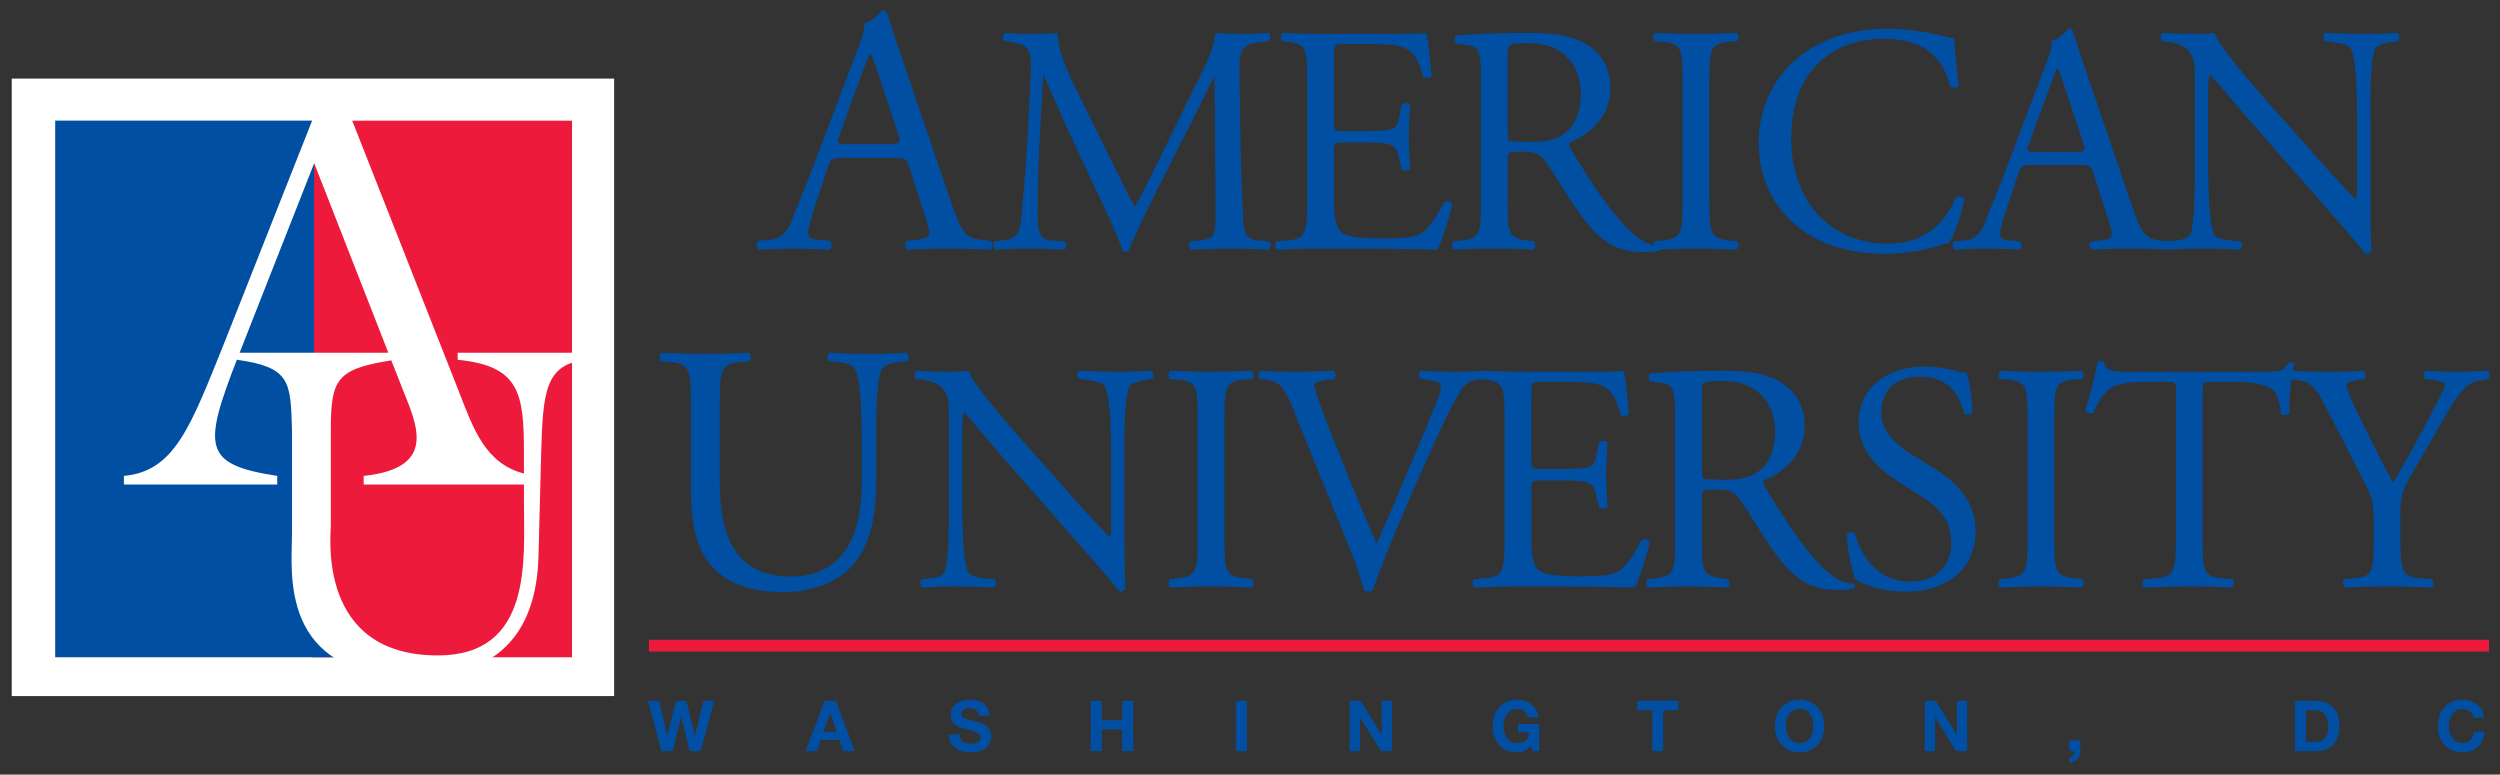 <?xml version="1.0" ?>
<svg xmlns:rdf="http://www.w3.org/1999/02/22-rdf-syntax-ns#" xmlns="http://www.w3.org/2000/svg" xmlns:cc="http://creativecommons.org/ns#" xmlns:dc="http://purl.org/dc/elements/1.1/" viewBox="0 0 226.349 70.131">
	<rect x="0" y="0" width="226.349" height="70.131" fill="#333333" stroke="none"/>
	<g transform="translate(56.983 -981.48)">
		<g transform="translate(1.063 -1.063)">
			<path d="m-56.983 989.66h54.541v55.905h-54.541v-55.905z" fill="#fff"/>
			<path d="m-29.733 993.47h23.478v48.582h-23.478v-48.582z" fill="#ed1a3b"/>
			<path d="m0.708 1041h166.6" stroke="#ec1a3b" stroke-width="1.062" fill="none"/>
			<path d="m78.801 0c-0.351 0.415-0.894 0.99-1.66 1.213 0.096 0.511-0.095 1.117-0.541 2.266l-3.254 8.616c-1.34 3.574-2.235 5.648-2.809 7.115-0.448 1.149-1.149 1.498-1.914 1.562l-1.053 0.096c-0.193 0.159-0.129 0.671 0.062 0.799 0.861-0.032 2.01-0.096 3.062-0.096 1.5 0.032 2.49 0.032 3.32 0.096 0.287-0.127 0.286-0.64 0.062-0.799l-1.053-0.096c-0.766-0.064-0.926-0.254-0.926-0.637 0-0.351 0.224-1.212 0.703-2.648l1.115-3.352c0.224-0.67 0.415-0.766 1.213-0.766h4.818c0.958 0 1.086 0.096 1.309 0.797l1.404 4.342c0.255 0.765 0.416 1.34 0.416 1.691 0 0.319-0.447 0.508-1.117 0.572l-0.926 0.096c-0.224 0.159-0.191 0.671 0.064 0.799 0.925-0.032 2.137-0.096 3.668-0.096 1.436 0 2.554 0.032 3.861 0.096 0.16-0.128 0.224-0.64 0-0.799l-0.861-0.096c-1.373-0.159-1.788-0.638-2.713-3.383l-4.37-12.826c-0.479-1.405-0.99-2.872-1.405-4.276-0.063-0.222-0.287-0.287-0.478-0.287zm91.029 1.664c-3.062 0-5.801 0.823-7.951 2.502-2.237 1.738-3.711 4.534-3.711 7.803 0 3.799 1.827 6.48 4.182 8.1 2.15 1.442 4.683 1.973 7.334 1.973 1.884 0 4.004-0.441 4.652-0.678 0.324-0.117 0.679-0.234 1.031-0.293 0.443-0.56 1.206-2.504 1.412-4.035-0.117-0.206-0.559-0.265-0.764-0.117-0.677 1.738-2.357 4.211-6.156 4.211-4.83 0-8.746-3.418-8.746-9.602 0-6.096 3.829-8.951 8.334-8.951 4.27 0 5.596 2.296 6.037 4.299 0.206 0.177 0.647 0.148 0.795-0.059-0.236-1.796-0.382-3.653-0.412-4.33-0.265 0.03-0.47-0.03-0.824-0.117-1.384-0.384-3.622-0.705-5.213-0.705zm16.369 0c-0.323 0.383-0.823 0.911-1.529 1.117 0.087 0.471-0.089 1.03-0.502 2.09l-3.004 7.953c-1.236 3.299-2.06 5.211-2.59 6.566-0.412 1.06-1.061 1.384-1.768 1.443l-0.971 0.088c-0.176 0.147-0.118 0.619 0.059 0.736 0.795-0.03 1.854-0.088 2.826-0.088 1.384 0.03 2.296 0.029 3.062 0.088 0.265-0.118 0.265-0.589 0.059-0.736l-0.971-0.088c-0.708-0.059-0.855-0.236-0.855-0.59 0-0.324 0.206-1.118 0.648-2.443l1.031-3.092c0.206-0.619 0.384-0.707 1.119-0.707h4.447c0.884 0 1.001 0.088 1.207 0.736l1.297 4.006c0.235 0.706 0.381 1.235 0.381 1.559 0 0.295-0.412 0.472-1.031 0.531l-0.854 0.088c-0.206 0.147-0.176 0.619 0.059 0.736 0.855-0.03 1.974-0.088 3.389-0.088 1.311 0 2.336 0.03 3.529 0.088 0.004 0 0.008-0 0.012 0 0.007 0 0.014-0 0.021 0 0.001-0 0.001-0.002 0.002-0.002 1.013-0.058 1.806-0.086 3.027-0.086 1.09 0 2.12 0.029 3.445 0.088 0.206-0.147 0.237-0.5 0.06-0.736l-0.914-0.088c-0.736-0.059-1.296-0.235-1.502-0.559-0.471-0.884-0.529-4.714-0.529-6.098v-6.42c0-0.884 0.028-1.562 0.146-1.914h0.059c0.619 0.647 2.621 3.064 3.416 3.977l6.832 7.773c2.562 2.915 3.417 3.947 3.769 4.447 0.325 0 0.502-0.147 0.561-0.324-0.087-0.765-0.088-4.271-0.088-5.154v-7.037c0-1.355-0.059-5.006 0.441-6.066 0.117-0.236 0.706-0.472 1.648-0.619l0.412-0.059c0.177-0.177 0.178-0.59-0.059-0.736-1.001 0.059-1.767 0.088-3.033 0.088-1.12 0-2.12-0.029-3.475-0.088-0.235 0.087-0.266 0.559-0.061 0.736l0.502 0.059c1.177 0.147 1.649 0.325 1.826 0.59 0.559 0.884 0.59 4.711 0.59 6.096v6.301c0 0.619-0.002 1.091-0.119 1.238h-0.059c-1.384-1.414-2.857-3.034-4.859-5.33l-2.856-3.209c-0.943-1.09-4.448-4.979-5.037-6.481-0.383 0.059-0.884 0.088-1.353 0.088-0.53 0-2.091-0-3.328-0.088-0.235 0.117-0.237 0.559-0.061 0.736l0.502 0.059c0.706 0.087 1.415 0.295 1.826 0.707 0.619 0.677 0.648 1.297 0.648 2.121v8.51c0 1.414 0.028 5.006-0.385 6.066-0.146 0.324-0.617 0.531-1.295 0.59l-0.748 0.082-0.75-0.082c-1.266-0.147-1.649-0.589-2.504-3.121l-4.04-11.84c-0.443-1.295-0.914-2.649-1.297-3.945-0.059-0.205-0.266-0.264-0.443-0.264zm-96.261 0.381c-0.236 0.117-0.265 0.559-0.119 0.736l0.473 0.059c1.796 0.294 2.031 0.678 1.973 2.533-0.059 1.62-0.176 4.123-0.322 6.568-0.177 2.915-0.324 4.534-0.502 6.477-0.176 2.062-0.589 2.268-1.826 2.416l-0.648 0.088c-0.176 0.147-0.118 0.589 0.059 0.736 1.001-0.059 2.061-0.088 3.004-0.088 1.12 0 2.268 0.029 3.269 0.088 0.206-0.089 0.236-0.56 0.029-0.736l-1.117-0.088c-1.149-0.087-1.326-0.56-1.326-2.74 0-2.502 0.118-5.124 0.205-6.92 0.089-1.708 0.177-3.416 0.295-5.242h0.059c0.647 1.355 1.266 2.887 1.885 4.242l2.65 5.684c0.677 1.443 2.092 4.327 2.592 5.889 0.06 0.087 0.207 0.119 0.266 0.119 0.119 0 0.236-0.032 0.295-0.119 0.53-1.355 1.855-4.124 3.18-6.715l2.621-5.152c0.589-1.147 1.708-3.504 1.914-3.828h0.059l0.088 12.279c0 1.885 0.001 2.356-1.441 2.504l-0.855 0.088c-0.177 0.176-0.146 0.589 0.06 0.736 1.208-0.059 2.531-0.088 3.562-0.088 1.06 0 2.267 0.029 3.475 0.088 0.205-0.118 0.235-0.56 0.059-0.736l-0.941-0.088c-1.385-0.147-1.355-0.912-1.443-2.385-0.235-4.24-0.265-9.689-0.324-12.811-0.029-2.061 0.206-2.593 2.061-2.799l0.619-0.059c0.147-0.119 0.147-0.619-0.029-0.736-0.914 0.059-1.885 0.088-2.621 0.088-0.589 0-1.208-0-2.209-0.088-0.059 1.354-0.883 2.974-2.238 5.654l-2.76 5.625c-0.736 1.501-1.473 3.033-2.268 4.418h-0.059c-0.708-1.296-1.354-2.651-2.031-4.035l-3.357-6.803c-0.912-1.885-1.649-3.712-1.531-4.859-0.971 0.087-1.768 0.088-2.445 0.088-0.736 0-1.444-0.029-2.326-0.088zm25.148 0c-0.177 0.087-0.236 0.618-0.059 0.736l0.473 0.059c1.738 0.206 1.795 0.648 1.795 3.711v10.602c0 3.092-0.147 3.534-1.826 3.682l-0.971 0.088c-0.177 0.176-0.119 0.647 0.059 0.736 1.738-0.059 2.74-0.09 4.006-0.09h2.648c2.621 0 5.243 0.031 7.893 0.09 0.383-0.795 1.12-3.063 1.326-4.094-0.117-0.265-0.53-0.353-0.736-0.207-0.766 1.531-1.562 2.562-2.092 2.857-0.647 0.324-1.5 0.441-3.768 0.441-2.591 0-3.211-0.324-3.564-0.678-0.471-0.5-0.561-1.501-0.561-3.062v-4.152c0-0.765 0.089-0.795 0.973-0.795h1.707c1.149 0 1.856 0.031 2.268 0.148 0.59 0.147 0.797 0.589 0.914 1.119l0.266 1.148c0.147 0.176 0.646 0.177 0.764-0.029 0-0.647-0.117-1.768-0.117-2.828-0-1.12 0.117-2.267 0.117-2.975-0.117-0.206-0.616-0.205-0.764-0.027l-0.236 1.207c-0.146 0.736-0.353 0.912-0.707 1.029s-1.266 0.178-2.504 0.178h-1.707c-0.884 0-0.973 0.001-0.973-0.824v-5.891c0-1.119 0.001-1.178 0.885-1.178h2.119c1.296 0 2.239 0.028 2.857 0.176 1.531 0.383 1.797 1.415 2.238 2.799 0.147 0.176 0.619 0.116 0.736-0.061-0.118-1.296-0.295-3.416-0.473-3.916-0.352 0.087-2.09 0.088-3.975 0.088h-5.535c-1.208 0-2.21-0.029-3.477-0.088zm22.295 0c-2.886 0-4.918 0.089-6.566 0.236-0.236 0.117-0.236 0.589-0.029 0.736l0.941 0.117c1.208 0.147 1.297 0.648 1.297 3.445v10.572c0 3.092-0.059 3.475-1.768 3.682l-0.736 0.088c-0.176 0.206-0.118 0.647 0.059 0.736 1.385-0.059 2.445-0.088 3.682-0.088 1.179 0 2.179 0.029 3.504 0.088 0.176-0.089 0.235-0.589 0.059-0.736l-0.617-0.088c-1.708-0.235-1.768-0.589-1.768-3.682v-3.711c0-0.619 0.06-0.646 1.385-0.646 1.177 0 1.647 0.293 2.09 0.941 0.912 1.325 2.122 3.357 2.887 4.447 2.091 2.975 3.592 3.711 6.096 3.711 0.56 0 1.032-0.061 1.297-0.148 0.035-0.028 0.057-0.062 0.072-0.1 1.197-0.045 2.166-0.076 3.25-0.076 1.177 0 2.18 0.029 3.652 0.088 0.176-0.089 0.236-0.619 0.059-0.736l-0.736-0.088c-1.738-0.206-1.797-0.618-1.797-3.74v-10.484c0-3.121 0.059-3.622 1.797-3.769l0.736-0.059c0.177-0.119 0.118-0.649-0.059-0.736-1.472 0.059-2.475 0.088-3.652 0.088-1.238 0-2.237-0.029-3.711-0.088-0.176 0.087-0.235 0.618-0.059 0.736l0.736 0.059c1.738 0.147 1.797 0.648 1.797 3.769v10.484c0 3.123-0.059 3.534-1.797 3.74l-0.736 0.088c-0.074 0.074-0.1 0.202-0.1 0.33-0.592-0.132-1.125-0.398-1.516-0.742-2.001-1.679-3.564-4.034-5.92-7.834-0.147-0.235-0.293-0.531-0.146-0.707 1.472-0.589 3.68-2.119 3.68-4.916 0-2.061-1.03-3.389-2.443-4.125-1.355-0.736-3.093-0.883-4.918-0.883zm-0.029 0.914c3.269 0 4.711 2.209 4.711 4.535 0 2.002-0.676 3.033-1.473 3.65-0.854 0.649-1.971 0.766-3.031 0.766-1.502 0-1.944-0.058-2.033-0.146-0.087-0.117-0.088-0.443-0.088-0.973v-6.891c0-0.825 0.088-0.941 1.914-0.941zm-59.637 0.934h0.062c0.191 0.383 0.479 1.244 0.734 2.01l1.725 5.201c0.286 0.861 0.222 0.99-0.703 0.99h-3.926c-0.892 0-0.925-0.034-0.67-0.768l2.01-5.551c0.351-0.958 0.671-1.724 0.768-1.883zm107.48 1.363h0.059c0.176 0.352 0.441 1.148 0.678 1.855l1.59 4.799c0.265 0.795 0.207 0.914-0.648 0.914h-3.621c-0.825 0-0.854-0.03-0.619-0.707l1.855-5.123c0.325-0.884 0.618-1.592 0.707-1.738zm-181.26 4.729v48.584h26.148l-2.705-3.006v-45.578h-23.443zm54.902 21.02c-0.193 0.096-0.256 0.638-0.064 0.766l0.799 0.064c1.85 0.16 1.914 0.701 1.914 4.019v7.529c0 3.797 0.797 6.128 2.488 7.531 1.564 1.34 3.764 1.756 5.967 1.756 2.361 0 4.723-0.83 6.094-2.33 1.788-1.914 2.234-4.85 2.234-7.625v-3.607c0-1.788-0.031-5.455 0.447-6.508 0.159-0.415 0.798-0.702 1.596-0.766l0.764-0.064c0.16-0.191 0.194-0.606-0.062-0.766-1.149 0.063-2.01 0.096-3.35 0.096-1.244 0-2.426-0.032-3.639-0.096-0.191 0.128-0.254 0.542-0.062 0.766l0.797 0.064c0.797 0.064 1.372 0.287 1.596 0.67 0.542 0.958 0.607 4.625 0.607 6.604v3.67c0 4.85-1.755 8.488-6.383 8.488-4.881 0-6.479-3.382-6.479-8.52v-6.893c0-3.319 0.065-3.86 1.916-4.019l0.766-0.064c0.191-0.128 0.128-0.67-0.064-0.766-1.562 0.063-2.616 0.096-3.924 0.096-1.276 0-2.362-0.032-3.957-0.096zm130.29 0.75c-0.118 0.004-0.237 0.025-0.281 0.055-0.205 1.177-0.646 3.064-1.117 4.389 0.117 0.236 0.529 0.383 0.766 0.205 0.324-0.736 0.617-1.384 1.324-2.031 0.736-0.677 2.355-0.734 3.621-0.734h1.621c0.884 0 0.883 0.028 0.883 0.941v13.162c0 3.092-0.147 3.534-1.826 3.682l-1.061 0.09c-0.235 0.147-0.176 0.647 0 0.736 1.885-0.059 2.916-0.09 4.094-0.09 1.177 0 2.181 0.031 3.859 0.09 0.176-0.089 0.236-0.619 0.059-0.736l-0.943-0.09c-1.707-0.176-1.766-0.589-1.766-3.682v-13.104c0-0.972-0.03-1.002 0.854-1.002h2.092c1.62 0 2.739 0.235 3.416 0.736 0.441 0.324 0.648 1.412 0.736 2.148 0.146 0.177 0.646 0.178 0.764-0.059-0.061-0.606 0.023-1.913 0.184-3.068l0.701 0.125c0.884 0.147 1.325 0.294 2.326 2.238l3.475 6.773c0.854 1.65 0.943 2.032 0.943 3.652v1.502c0 3.15-0.06 3.562-1.768 3.738l-0.914 0.09c-0.176 0.176-0.116 0.647 0.061 0.736 1.561-0.059 2.62-0.09 3.857-0.09 1.177 0 2.179 0.031 4.004 0.09 0.177-0.089 0.237-0.56 0.06-0.736l-1.119-0.09c-1.591-0.117-1.768-0.588-1.768-3.738v-1.533c0-2.268 0.06-2.561 1.385-4.769l1.853-3.209c1.472-2.532 2.357-4.418 3.889-4.654l0.824-0.146c0.206-0.177 0.176-0.589-0.059-0.736-1.001 0.058-1.826 0.088-2.738 0.088s-1.768-0.029-2.828-0.088c-0.235 0.117-0.265 0.53-0.059 0.736l0.529 0.059c0.708 0.087 1.238 0.295 1.238 0.473 0 0.353-1.089 2.354-1.914 3.887-0.882 1.708-1.855 3.417-2.768 4.977-1.149-2.033-2.24-4.358-3.33-6.537-0.146-0.295-0.912-1.974-0.912-2.268 0-0.236 0.207-0.355 1.238-0.531l0.383-0.059c0.176-0.177 0.175-0.649-0.09-0.736-0.736 0.058-1.797 0.088-3.15 0.088-1.325 0-2.327-0.028-3.225-0.08 0.043-0.228 0.084-0.475 0.133-0.658-0.059-0.117-0.383-0.146-0.531-0.086-0.441 0.765-0.707 0.824-2.297 0.824h-11.928c-1.354 0-2.326 0.028-2.502-0.914-0.044-0.044-0.161-0.058-0.279-0.055zm-15.912 0.498c-3.828 0-6.008 2.266-6.008 5.064 0 2.414 1.709 4.092 3.182 5.064l2.797 1.826c2.15 1.385 2.416 2.827 2.416 4.123 0 1.766-1.208 3.387-3.682 3.387-3.416 0-4.623-2.887-5.064-4.389-0.119-0.177-0.56-0.116-0.707 0.09 0.06 1.385 0.441 3.474 0.795 4.123 0.559 0.324 2.12 1.088 4.594 1.088 3.828 0 6.273-2.208 6.273-5.447 0-2.797-1.827-4.507-3.682-5.654l-2.356-1.473c-1.09-0.708-2.504-1.914-2.504-3.621 0-1.355 0.618-3.269 3.504-3.269 2.828 0 3.623 1.914 4.006 3.328 0.147 0.176 0.619 0.088 0.736-0.09 0-1.236-0.266-2.885-0.531-3.592-0.236 0-0.647-0.089-1.031-0.176-0.765-0.236-1.825-0.383-2.738-0.383zm-91.285 0.383c-0.236 0.117-0.235 0.559-0.059 0.736l0.5 0.059c0.706 0.087 1.414 0.294 1.826 0.707 0.618 0.677 0.648 1.295 0.648 2.119v8.512c0 1.414 0.03 5.006-0.383 6.066-0.147 0.324-0.619 0.529-1.297 0.588l-0.795 0.09c-0.176 0.176-0.148 0.589 0.059 0.736 1.031-0.059 1.826-0.09 3.062-0.09 1.09 0 2.121 0.031 3.447 0.09 0.206-0.147 0.235-0.5 0.059-0.736l-0.914-0.09c-0.736-0.059-1.296-0.235-1.502-0.559-0.471-0.884-0.529-4.712-0.529-6.096v-6.42c0-0.884 0.028-1.562 0.146-1.914h0.061c0.619 0.647 2.62 3.062 3.416 3.975l6.83 7.775c2.562 2.915 3.418 3.945 3.772 4.445 0.324 0 0.499-0.145 0.559-0.322-0.089-0.765-0.088-4.271-0.088-5.154v-7.039c0-1.355-0.059-5.005 0.441-6.064 0.117-0.236 0.708-0.472 1.65-0.619l0.41-0.059c0.177-0.177 0.178-0.589-0.059-0.736-1.001 0.058-1.767 0.086-3.033 0.086-1.12 0-2.121-0.027-3.475-0.086-0.236 0.087-0.265 0.559-0.059 0.736l0.5 0.059c1.177 0.147 1.649 0.323 1.826 0.588 0.559 0.884 0.59 4.711 0.59 6.096v6.303c0 0.619-0.002 1.089-0.119 1.236h-0.059c-1.379-1.414-2.851-3.035-4.853-5.331l-2.856-3.209c-0.943-1.09-4.447-4.977-5.037-6.479-0.383 0.058-0.882 0.086-1.353 0.086-0.53 0-2.092 0.001-3.328-0.086zm22.973 0c-0.176 0.087-0.237 0.618-0.06 0.736l0.736 0.059c1.738 0.147 1.797 0.648 1.797 3.769v10.484c0 3.12-0.059 3.533-1.797 3.738l-0.736 0.09c-0.176 0.176-0.116 0.647 0.06 0.736 1.472-0.059 2.473-0.09 3.711-0.09 1.177 0 2.178 0.031 3.65 0.09 0.176-0.089 0.235-0.619 0.059-0.736l-0.736-0.09c-1.738-0.205-1.795-0.618-1.795-3.738v-10.484c0-3.121 0.057-3.622 1.795-3.769l0.736-0.059c0.176-0.119 0.118-0.649-0.059-0.736-1.472 0.058-2.473 0.086-3.65 0.086-1.238 0-2.238-0.027-3.711-0.086zm8.156 0c-0.236 0.147-0.267 0.559-0.06 0.736l0.531 0.059c1.266 0.147 1.707 0.764 2.385 2.414l5.18 12.781c0.53 1.238 1.032 2.68 1.355 3.916 0.147 0.06 0.295 0.088 0.441 0.088 0.119 0 0.235-0.028 0.324-0.088 0.5-1.56 1.884-4.977 3.062-7.686l1.592-3.623c1.325-3.004 2.472-5.388 3.297-6.773 0.383-0.618 0.824-0.97 1.531-1.029l0.439-0.029 0.234 0.029c1.738 0.206 1.797 0.646 1.797 3.709v0.002 10.6c0 3.092-0.147 3.534-1.826 3.682l-0.971 0.09c-0.177 0.176-0.119 0.647 0.059 0.736 1.738-0.059 2.738-0.09 4.004-0.09h2.65c2.621 0 5.241 0.031 7.893 0.09 0.383-0.795 1.12-3.063 1.326-4.094-0.119-0.265-0.53-0.353-0.736-0.207-0.766 1.532-1.562 2.562-2.092 2.856-0.647 0.325-1.502 0.443-3.769 0.443-2.591 0-3.209-0.324-3.562-0.678-0.471-0.501-0.559-1.501-0.559-3.062v-4.152c0-0.765 0.087-0.795 0.971-0.795h1.707c1.149 0 1.855 0.031 2.268 0.148 0.59 0.146 0.795 0.587 0.914 1.117l0.264 1.148c0.149 0.176 0.648 0.178 0.766-0.027 0-0.649-0.117-1.768-0.117-2.828 0-1.12 0.117-2.267 0.117-2.975-0.117-0.206-0.617-0.207-0.766-0.029l-0.234 1.207c-0.147 0.736-0.353 0.914-0.707 1.031-0.354 0.117-1.266 0.176-2.504 0.176h-1.707c-0.884 0-0.971 0.001-0.971-0.824v-5.891c0-1.119-0.002-1.178 0.881-1.178h2.121c1.296 0 2.239 0.03 2.857 0.178 1.531 0.383 1.797 1.413 2.238 2.797 0.147 0.176 0.617 0.118 0.734-0.059-0.117-1.296-0.293-3.416-0.471-3.916-0.352 0.087-2.09 0.086-3.975 0.086h-5.537c-1.008 0-1.906-0.032-2.9-0.072-0.005-0.003-0.007-0.011-0.012-0.014-0.086 0.005-0.168 0.003-0.254 0.008-0.109-0.005-0.196-0.003-0.309-0.008-0.006 0.003-0.008 0.014-0.014 0.018-0.76 0.037-1.504 0.068-2.279 0.068-1.119 0-2.237-0.027-3.062-0.086-0.206 0.117-0.265 0.559-0.059 0.736l0.529 0.059c1.03 0.117 1.326 0.354 1.326 0.559 0 0.206-0.031 0.53-0.266 1.148-0.501 1.266-1.855 4.593-2.738 6.596-0.647 1.561-1.914 4.597-2.828 6.539-1.472-3.356-2.827-6.744-4.182-10.16-0.912-2.239-1.414-3.828-1.473-4.123 0.029-0.235 0.266-0.411 1.385-0.559l0.441-0.059c0.206-0.177 0.148-0.619-0.059-0.736-1.238 0.058-2.268 0.086-3.562 0.086-1.266 0-2.209-0.027-3.062-0.086zm41.902 0c-2.886 0-4.916 0.087-6.566 0.234-0.235 0.117-0.236 0.589-0.029 0.736l0.943 0.117c1.206 0.148 1.295 0.65 1.295 3.447v10.57c0 3.092-0.059 3.477-1.768 3.682l-0.736 0.09c-0.177 0.206-0.119 0.647 0.059 0.736 1.384-0.059 2.444-0.09 3.682-0.09 1.177 0 2.179 0.031 3.504 0.09 0.176-0.089 0.236-0.589 0.059-0.736l-0.619-0.09c-1.708-0.235-1.766-0.589-1.766-3.682v-3.709c0-0.619 0.06-0.648 1.385-0.648 1.179 0 1.649 0.295 2.09 0.941 0.914 1.326 2.12 3.359 2.887 4.447 2.09 2.975 3.592 3.711 6.096 3.711 0.559 0 1.03-0.058 1.295-0.146 0.147-0.119 0.119-0.353-0.027-0.412-0.796-0.059-1.533-0.384-2.033-0.826-2.002-1.677-3.564-4.034-5.92-7.834-0.146-0.235-0.294-0.529-0.146-0.705 1.472-0.589 3.682-2.12 3.682-4.918 0-2.061-1.032-3.387-2.445-4.123-1.354-0.735-3.092-0.883-4.918-0.883zm25.082 0c-0.176 0.087-0.235 0.618-0.059 0.736l0.736 0.059c1.737 0.147 1.795 0.648 1.795 3.769v10.484c0 3.12-0.057 3.533-1.795 3.738l-0.736 0.09c-0.176 0.176-0.118 0.647 0.059 0.736 1.472-0.059 2.473-0.09 3.711-0.09 1.177 0 2.178 0.031 3.65 0.09 0.178-0.089 0.237-0.619 0.061-0.736l-0.736-0.09c-1.737-0.205-1.797-0.618-1.797-3.738v-10.484c0-3.121 0.059-3.622 1.797-3.769l0.736-0.059c0.176-0.119 0.117-0.649-0.061-0.736-1.472 0.058-2.473 0.086-3.65 0.086-1.238 0-2.238-0.027-3.711-0.086zm-25.111 0.912c3.269 0 4.713 2.209 4.713 4.535 0 2.002-0.678 3.033-1.473 3.65-0.855 0.649-1.974 0.768-3.035 0.768-1.501 0-1.944-0.059-2.031-0.148-0.089-0.117-0.088-0.441-0.088-0.971v-6.891c0-0.825 0.089-0.943 1.914-0.943zm-68.223 28.865c-0.823 0-1.701 0.446-1.701 1.377 0 0.854 0.681 1.117 1.357 1.295 0.669 0.179 1.352 0.261 1.352 0.752 0 0.465-0.537 0.568-0.887 0.568-0.535 0-1.008-0.237-1.008-0.842h-0.969c-0.013 1.121 0.931 1.619 1.938 1.619 1.238 0 1.895-0.626 1.895-1.461 0-1.032-1.02-1.242-1.352-1.324-1.141-0.294-1.357-0.339-1.357-0.689 0-0.383 0.369-0.516 0.688-0.516 0.479 0 0.867 0.14 0.898 0.688h0.971c0-1.051-0.874-1.467-1.824-1.467zm49.598 0c-1.409 0-2.236 1.053-2.236 2.404 0 1.314 0.828 2.365 2.236 2.365 0.44 0 0.899-0.172 1.25-0.625l0.102 0.516h0.637v-2.459h-1.912v0.746h1.008c-0.058 0.631-0.434 0.98-1.084 0.98-0.899 0-1.236-0.765-1.236-1.523 0-0.797 0.338-1.562 1.236-1.562 0.471 0 0.848 0.263 0.963 0.766h0.957c-0.109-1.032-0.989-1.607-1.92-1.607zm25.564 0c-1.409 0-2.238 1.053-2.238 2.404 0 1.314 0.83 2.365 2.238 2.365s2.236-1.052 2.236-2.365c0-1.351-0.828-2.404-2.236-2.404zm60.027 0c-1.41 0-2.238 1.053-2.238 2.404 0 1.314 0.828 2.365 2.238 2.365 1.115 0 1.899-0.726 2.002-1.861h-0.969c-0.076 0.599-0.422 1.02-1.033 1.02-0.9 0-1.238-0.765-1.238-1.523 0-0.797 0.338-1.562 1.238-1.562 0.496 0 0.93 0.344 0.994 0.797h0.969c-0.121-1.051-0.963-1.639-1.963-1.639zm-164.28 0.109 1.205 4.551h1.014l0.76-3.098h0.012l0.771 3.098h0.994l1.225-4.551h-0.982l-0.746 3.137h-0.014l-0.777-3.137h-0.938l-0.789 3.098h-0.014l-0.719-3.098h-1.002zm15.982 0-1.727 4.551h1.014l0.357-1.012h1.701l0.344 1.012h1.039l-1.701-4.551h-1.027zm24.092 0v4.551h1.002v-1.963h1.842v1.963h1.002v-4.551h-1.002v1.748h-1.842v-1.748h-1.002zm13.139 0v4.551h1.002v-4.551h-1.002zm10.297 0v4.551h0.938v-3.047h0.012l1.893 3.047h1.002v-4.551h-0.938v3.053h-0.014l-1.898-3.053h-0.994zm26.035 0v0.842h1.363v3.709h1v-3.709h1.365v-0.842h-3.728zm26.041 0v4.551h0.938v-3.047h0.014l1.893 3.047h1v-4.551h-0.938v3.053h-0.012l-1.9-3.053h-0.994zm33.514 0v4.551h1.963c1.39 0 2.064-0.981 2.064-2.301 0-1.51-0.884-2.25-2.064-2.25h-1.963zm-44.848 0.732c0.899 0 1.236 0.765 1.236 1.562 0 0.759-0.338 1.523-1.236 1.523-0.899 0-1.238-0.765-1.238-1.523 0-0.797 0.34-1.562 1.238-1.562zm45.848 0.109h0.715c0.995 0 1.312 0.586 1.312 1.504 0 1.008-0.555 1.363-1.135 1.363h-0.893v-2.867zm-133.62 0.281h0.012l0.576 1.67h-1.18l0.592-1.67zm112.19 2.447v0.98h0.459c0.013 0.281-0.186 0.555-0.453 0.6v0.459c0.547-0.083 0.996-0.471 0.996-1.059v-0.98h-1.002z" transform="translate(-56.983 983.48)" fill="#004fa2"/>
			<path d="m-28.321 989.76-9.398 23.775c-3.053 7.56-4.48 11.679-9.107 12.096v0.783h13.881v-0.783c-6.711-1.029-6.743-2.575-3.629-10.586v0.072c4.801 0.679 4.843 1.95 4.963 6.32v9.502c0 3.394-1.281 12.896 11.121 12.896 8.881 0 11.081-5.557 11.201-11.029l0.24-9.289c0.16-5.6 0.401-7.977 4.041-8.4v-0.637h-11.602v0.637c5.6 0.551 6 3.012 6 8.4v1.9c-3.486-0.916-4.554-3.984-5.898-7.449l-11.122-28.24h-0.691zm-1.279 7.561 6.715 17.16h-13.467c0.302-0.771 0.592-1.513 0.945-2.404l5.807-14.756zm6.982 17.846 0.893 2.279c1.28 3.285 3.544 7.456-3.394 8.186v0.783h14.51v1.557c0 5.176 0.84 13.914-7.801 13.914-10.962 0-9.682-10.944-9.682-11.75v-8.697c0-4.573 0.522-5.478 5.475-6.271z" fill="#fff"/>
		</g>
	</g>
</svg>